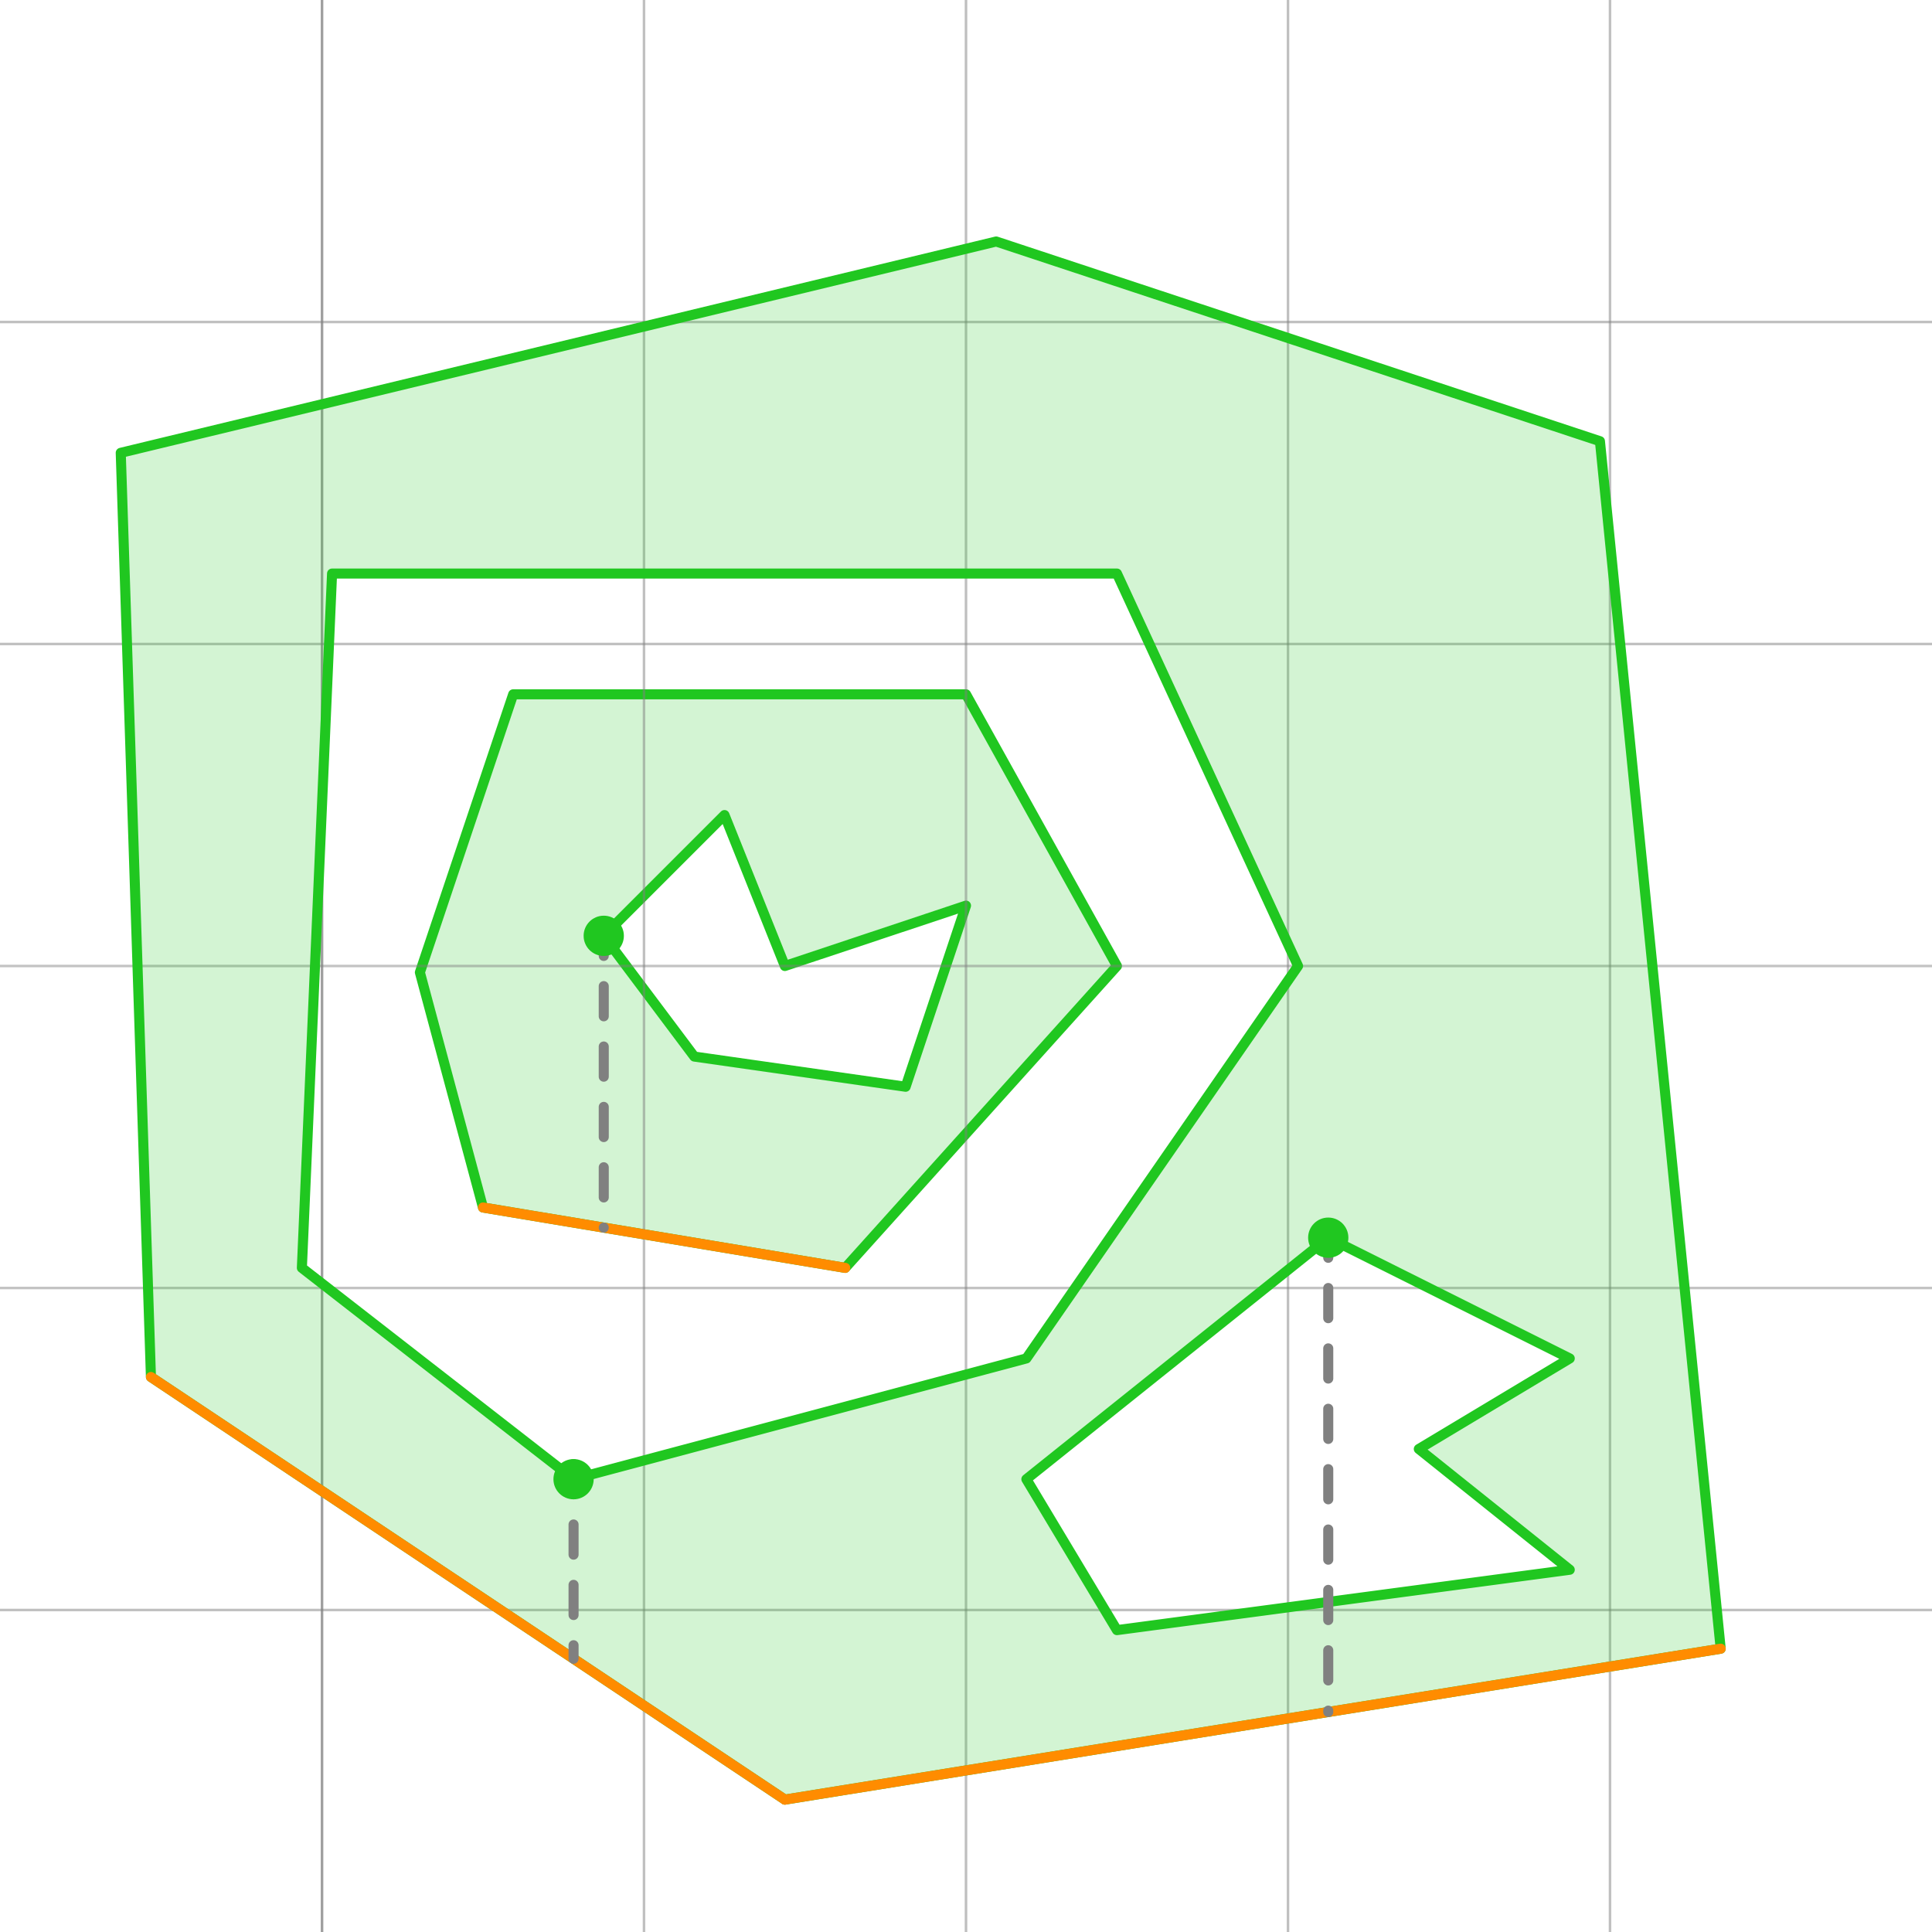 <?xml version="1.0" encoding="UTF-8" standalone="no"?>
<!-- Created with Inkscape (http://www.inkscape.org/) -->

<svg
   width="768"
   height="768"
   viewBox="0 0 768 768"
   version="1.1"
   id="svg5"
   inkscape:version="1.3.2 (091e20e, 2023-11-25)"
   sodipodi:docname="matching_contours.svg"
   inkscape:export-filename="matching_contours.png"
   inkscape:export-xdpi="96"
   inkscape:export-ydpi="96"
   xmlns:inkscape="http://www.inkscape.org/namespaces/inkscape"
   xmlns:sodipodi="http://sodipodi.sourceforge.net/DTD/sodipodi-0.dtd"
   xmlns="http://www.w3.org/2000/svg"
   xmlns:svg="http://www.w3.org/2000/svg">
  <sodipodi:namedview
     id="namedview7"
     pagecolor="#ffffff"
     bordercolor="#666666"
     borderopacity="1.0"
     inkscape:showpageshadow="2"
     inkscape:pageopacity="0.0"
     inkscape:pagecheckerboard="true"
     inkscape:deskcolor="#d1d1d1"
     inkscape:document-units="px"
     showgrid="true"
     inkscape:zoom="1.4184175"
     inkscape:cx="355.32557"
     inkscape:cy="436.40184"
     inkscape:window-width="2008"
     inkscape:window-height="1023"
     inkscape:window-x="122"
     inkscape:window-y="37"
     inkscape:window-maximized="0"
     inkscape:current-layer="layer1">
    <inkscape:grid
       id="grid1"
       units="px"
       originx="0"
       originy="0"
       spacingx="128"
       spacingy="128"
       empcolor="#0099e5"
       empopacity="0.302"
       color="#0099e5"
       opacity="0.149"
       empspacing="2"
       dotted="false"
       gridanglex="30"
       gridanglez="30"
       visible="true" />
  </sodipodi:namedview>
  <defs
     id="defs2">
    <inkscape:path-effect
       effect="fillet_chamfer"
       id="path-effect49"
       is_visible="true"
       lpeversion="1"
       nodesatellites_param="F,0,0,1,0,5.242,0,1 @ F,0,0,1,0,0,0,1 @ F,0,0,1,0,4,0,1 @ F,0,0,1,0,4.212,0,1 @ F,0,0,1,0,0,0,1 @ F,0,0,1,0,5.636,0,1 @ F,0,0,1,0,0,0,1"
       radius="0"
       unit="px"
       method="auto"
       mode="F"
       chamfer_steps="1"
       flexible="false"
       use_knot_distance="true"
       apply_no_radius="true"
       apply_with_radius="true"
       only_selected="false"
       hide_knots="false" />
  </defs>
  <g
     inkscape:label="Layer 1"
     inkscape:groupmode="layer"
     id="layer1">
    <path
       id="path29"
       style="fill:#1fc71f;fill-opacity:0.196;stroke:#20c720;stroke-width:4;stroke-linecap:butt;stroke-linejoin:round;stroke-dasharray:none;stroke-opacity:1"
       d="M 204,276 166.913,386.544 192,480 336,504 444,384 384,276 Z m 84,48 24,60 72,-24 -24,72 -84,-12 -36,-48 z"
       sodipodi:nodetypes="cccccccccccccc" />
    <g
       id="g2">
      <path
         style="fill:#000000;stroke:#808080;stroke-width:1px;stroke-linecap:butt;stroke-linejoin:miter;stroke-opacity:0.5"
         d="M 640,0 V 768"
         id="path17"
         sodipodi:nodetypes="cc" />
      <path
         style="fill:#000000;stroke:#808080;stroke-width:1px;stroke-linecap:butt;stroke-linejoin:miter;stroke-opacity:0.5"
         d="M 384,0 V 768"
         id="path15"
         sodipodi:nodetypes="cc" />
      <path
         style="fill:#000000;stroke:#808080;stroke-width:1px;stroke-linecap:butt;stroke-linejoin:miter;stroke-opacity:0.5"
         d="M 512,0 V 768"
         id="path16"
         sodipodi:nodetypes="cc" />
      <path
         style="fill:#000000;stroke:#808080;stroke-width:1px;stroke-linecap:butt;stroke-linejoin:miter;stroke-opacity:0.5"
         d="M 768,640 H 0"
         id="path32"
         sodipodi:nodetypes="cc" />
      <path
         style="fill:#000000;stroke:#808080;stroke-width:1px;stroke-linecap:butt;stroke-linejoin:miter;stroke-opacity:0.5"
         d="M 768,256 H 0"
         id="path29-8"
         sodipodi:nodetypes="cc" />
      <path
         style="opacity:0.942;fill:#000000;stroke:#808080;stroke-width:1px;stroke-linecap:butt;stroke-linejoin:miter;stroke-opacity:0.5"
         d="M 768,384 H 0"
         id="path30"
         sodipodi:nodetypes="cc" />
      <path
         style="opacity:0.942;fill:#000000;stroke:#808080;stroke-width:1px;stroke-linecap:butt;stroke-linejoin:miter;stroke-opacity:0.5"
         d="M 768,512 H 239.969 0"
         id="path31"
         sodipodi:nodetypes="ccc" />
      <path
         style="fill:#000000;stroke:#808080;stroke-width:1px;stroke-linecap:butt;stroke-linejoin:miter;stroke-opacity:0.5"
         d="M 128,0 V 768"
         id="path13"
         sodipodi:nodetypes="cc" />
      <path
         style="fill:#20c720;fill-opacity:1;stroke:#808080;stroke-width:1px;stroke-linecap:butt;stroke-linejoin:miter;stroke-opacity:0.502"
         d="M 128,0 V 768"
         id="path11"
         sodipodi:nodetypes="cc" />
      <path
         style="fill:#000000;stroke:#808080;stroke-width:1px;stroke-linecap:butt;stroke-linejoin:miter;stroke-opacity:0.5"
         d="M 256,0 V 768"
         id="path14"
         sodipodi:nodetypes="cc" />
      <path
         style="fill:#000000;stroke:#808080;stroke-width:1px;stroke-linecap:butt;stroke-linejoin:miter;stroke-opacity:0.5"
         d="M 768,128 H 0"
         id="path7"
         sodipodi:nodetypes="cc" />
    </g>
    <path
       id="path26"
       style="fill:#1fc71f;fill-opacity:0.196;stroke:#20c720;stroke-width:4;stroke-linecap:butt;stroke-linejoin:round;stroke-dasharray:none;stroke-opacity:1"
       d="m 396,96 -348,84 12,367.378 252,168 372,-60 -48,-480 z M 132,228 H 444 L 516,384 408,540 228,588 120,504 Z m 396,264 96,48 -60,36 60,48 -180,24 -36,-60 z" />
    <path
       style="fill:none;stroke:#ff8c00;stroke-width:4;stroke-linecap:round;stroke-linejoin:miter;stroke-dasharray:none;stroke-opacity:1"
       d="m 192,480 144,24"
       id="path19"
       sodipodi:nodetypes="cc" />
    <path
       style="fill:none;stroke:#808080;stroke-width:4;stroke-linecap:round;stroke-linejoin:miter;stroke-dasharray:12, 12;stroke-dashoffset:0;stroke-opacity:1"
       d="M 240,368 V 488"
       id="path22"
       sodipodi:nodetypes="cc" />
    <path
       style="fill:none;stroke:#ff8c00;stroke-width:4;stroke-linecap:round;stroke-linejoin:miter;stroke-dasharray:none;stroke-opacity:1"
       d="m 312,715.378 372,-60"
       id="path25"
       sodipodi:nodetypes="cc" />
    <path
       style="fill:#000000;fill-opacity:1;stroke:#ff8c00;stroke-width:4;stroke-linecap:round;stroke-linejoin:miter;stroke-dasharray:none;stroke-opacity:1"
       d="m 60,547.378 252,168"
       id="path21"
       sodipodi:nodetypes="cc" />
    <path
       style="fill:#ff8c00;fill-opacity:1;stroke:#808080;stroke-width:4;stroke-linecap:round;stroke-linejoin:miter;stroke-dasharray:12, 12;stroke-dashoffset:0;stroke-opacity:1"
       d="m 228,582 v 77.378"
       id="path23"
       sodipodi:nodetypes="cc" />
    <circle
       style="fill:#20c720;fill-opacity:1;stroke:none;stroke-width:8;stroke-linecap:round;stroke-linejoin:round;stroke-miterlimit:16;stroke-dasharray:none;stroke-opacity:1"
       id="circle19"
       cx="228"
       cy="588"
       r="8" />
    <circle
       style="fill:#20c720;fill-opacity:1;stroke:none;stroke-width:8;stroke-linecap:round;stroke-linejoin:round;stroke-miterlimit:16;stroke-dasharray:none;stroke-opacity:1"
       id="circle18"
       cx="240"
       cy="372"
       r="8" />
    <path
       style="fill:none;stroke:#808080;stroke-width:4;stroke-linecap:round;stroke-linejoin:miter;stroke-dasharray:12, 12;stroke-dashoffset:0;stroke-opacity:1"
       d="M 528,488 V 680.539"
       id="path24"
       sodipodi:nodetypes="cc" />
    <circle
       style="fill:#20c720;fill-opacity:1;stroke:none;stroke-width:8;stroke-linecap:round;stroke-linejoin:round;stroke-miterlimit:16;stroke-dasharray:none;stroke-opacity:1"
       id="path18"
       cx="528"
       cy="492"
       r="8" />
  </g>
</svg>
